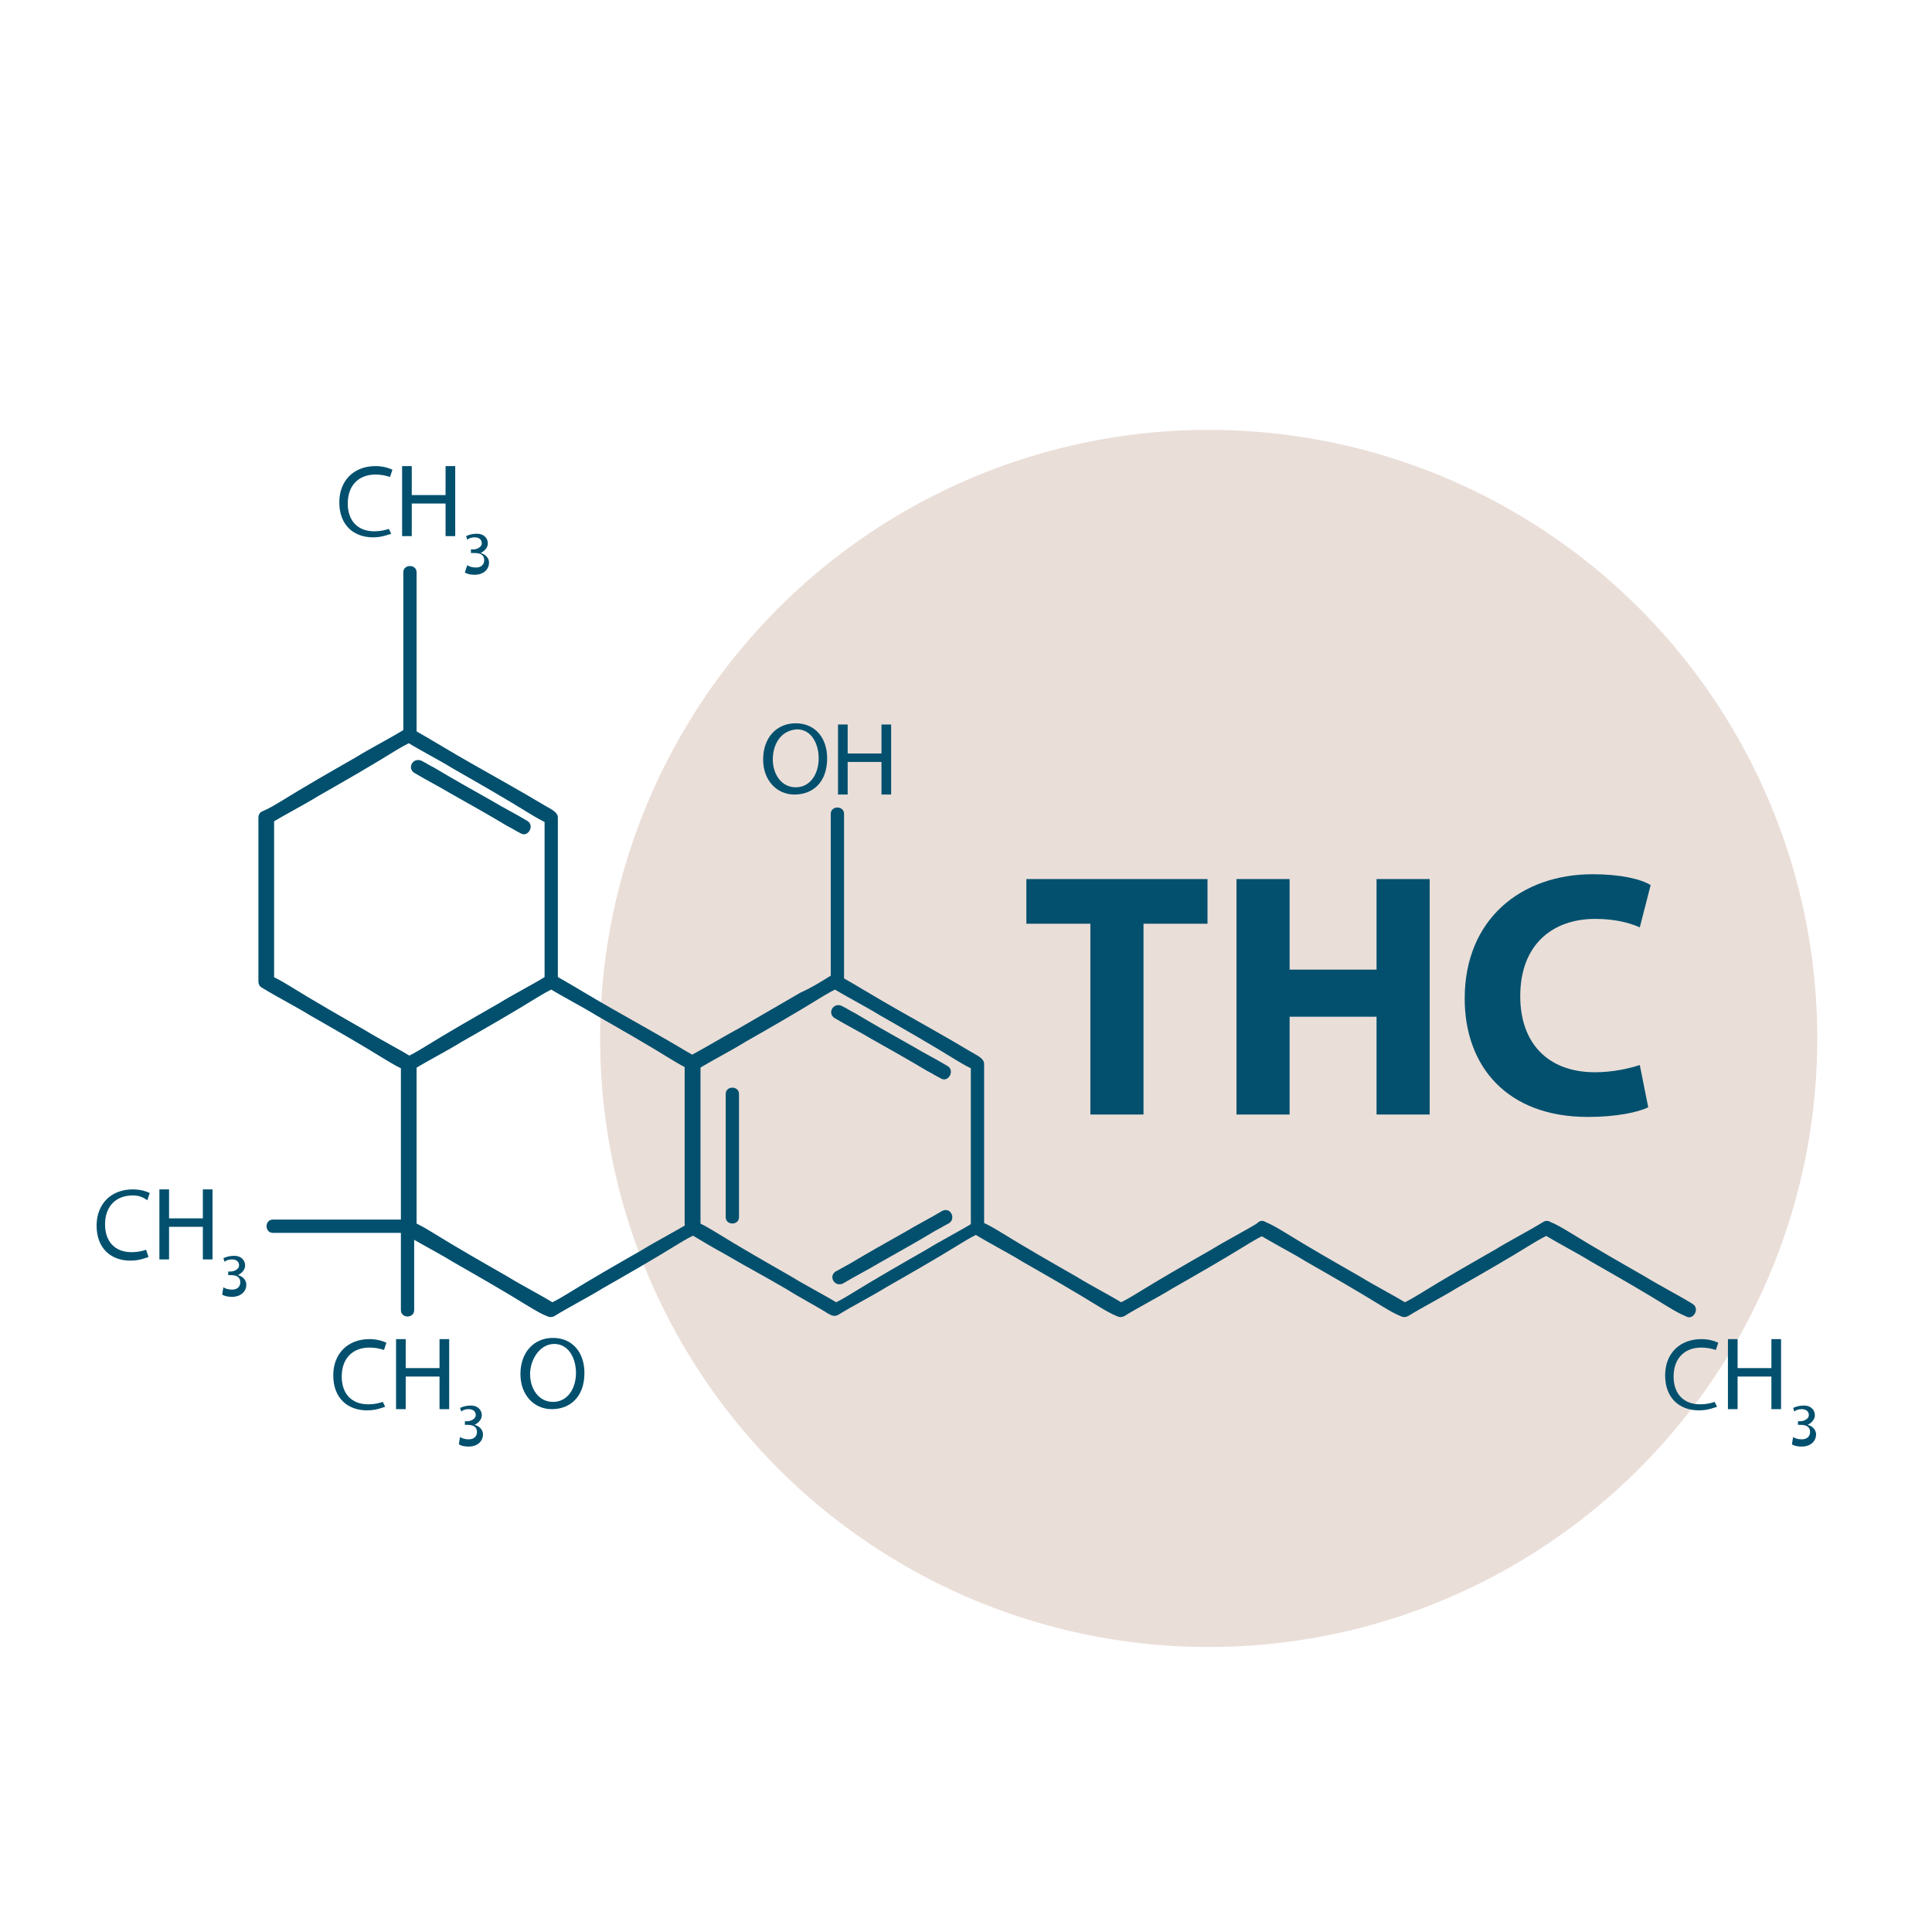 <?xml version="1.0" encoding="utf-8"?>
<!-- Generator: Adobe Illustrator 27.9.0, SVG Export Plug-In . SVG Version: 6.00 Build 0)  -->
<svg version="1.1" id="Layer_1" xmlns="http://www.w3.org/2000/svg" xmlns:xlink="http://www.w3.org/1999/xlink" x="0px" y="0px"
	 viewBox="0 0 160 160" style="enable-background:new 0 0 160 160;" xml:space="preserve">
<style type="text/css">
	.st0{fill:#EADED8;}
	.st1{fill:#02506E;}
</style>
<circle class="st0" cx="100.1" cy="86" r="50.4"/>
<g id="THC">
	<g>
		<g>
			<path class="st1" d="M45.4,80.8c-1.3,0.8-2.7,1.5-4,2.3c-2.1,1.2-4.2,2.4-6.3,3.7c-0.5,0.3-1,0.6-1.5,0.8c0.2,0,0.4,0,0.6,0
				c-1.3-0.8-2.7-1.5-4-2.3c-2.1-1.2-4.2-2.4-6.3-3.7c-0.5-0.3-1-0.6-1.5-0.8c0.1,0.2,0.2,0.3,0.3,0.5c0-1.5,0-3.1,0-4.6
				c0-2.4,0-4.9,0-7.3c0-0.6,0-1.1,0-1.7c-0.1,0.2-0.2,0.3-0.3,0.5c1.3-0.8,2.7-1.5,4-2.3c2.1-1.2,4.2-2.4,6.3-3.7
				c0.5-0.3,1-0.6,1.5-0.8c-0.2,0-0.4,0-0.6,0c1.3,0.8,2.7,1.5,4,2.3c2.1,1.2,4.2,2.4,6.3,3.7c0.5,0.3,1,0.6,1.5,0.8
				c-0.1-0.2-0.2-0.3-0.3-0.5c0,1.5,0,3.1,0,4.6c0,2.4,0,4.9,0,7.3c0,0.6,0,1.1,0,1.7c0,0.7,1.1,0.7,1.1,0c0-1.6,0-3.1,0-4.7
				c0-2.4,0-4.9,0-7.3c0-0.5,0-1.1,0-1.6c0-0.5-0.8-0.8-1.1-1c-2-1.2-4-2.3-6.1-3.5c-1.6-0.9-3.2-1.9-4.8-2.8c0,0-0.1,0-0.1,0
				c-0.2-0.1-0.4-0.1-0.6,0c-1.3,0.8-2.7,1.5-4,2.3c-2.1,1.2-4.2,2.4-6.3,3.7c-0.5,0.3-1,0.6-1.5,0.8c-0.2,0.1-0.3,0.3-0.3,0.5
				c0,1.5,0,3.1,0,4.6c0,2.4,0,4.9,0,7.3c0,0.6,0,1.1,0,1.7c0,0.2,0.1,0.4,0.3,0.5c1.3,0.8,2.7,1.5,4,2.3c2.1,1.2,4.2,2.4,6.3,3.7
				c0.5,0.3,1,0.6,1.5,0.8c0.2,0.1,0.4,0.1,0.6,0c1.3-0.8,2.7-1.5,4-2.3c2.1-1.2,4.2-2.4,6.3-3.7c0.5-0.3,1-0.6,1.5-0.8
				C46.6,81.4,46,80.5,45.4,80.8z"/>
		</g>
		<g>
			<path class="st1" d="M57.2,101.2c-1.3,0.8-2.7,1.5-4,2.3c-2.1,1.2-4.2,2.4-6.3,3.7c-0.5,0.3-1,0.6-1.5,0.8c0.2,0,0.4,0,0.6,0
				c-1.3-0.8-2.7-1.5-4-2.3c-2.1-1.2-4.2-2.4-6.3-3.7c-0.5-0.3-1-0.6-1.5-0.8c0.1,0.2,0.2,0.3,0.3,0.5c0-1.5,0-3.1,0-4.6
				c0-2.4,0-4.9,0-7.3c0-0.6,0-1.1,0-1.7c-0.1,0.2-0.2,0.3-0.3,0.5c1.3-0.8,2.7-1.5,4-2.3c2.1-1.2,4.2-2.4,6.3-3.7
				c0.5-0.3,1-0.6,1.5-0.8c-0.2,0-0.4,0-0.6,0c1.3,0.8,2.7,1.5,4,2.3c2.1,1.2,4.2,2.4,6.3,3.7c0.5,0.3,1,0.6,1.5,0.8
				c-0.1-0.2-0.2-0.3-0.3-0.5c0,1.5,0,3.1,0,4.6c0,2.4,0,4.9,0,7.3c0,0.6,0,1.1,0,1.7c0,0.7,1.1,0.7,1.1,0c0-1.6,0-3.1,0-4.7
				c0-2.4,0-4.9,0-7.3c0-0.5,0-1.1,0-1.6c0-0.5-0.8-0.8-1.1-1c-2-1.2-4-2.3-6.1-3.5c-1.6-0.9-3.2-1.9-4.8-2.8c0,0-0.1,0-0.1,0
				c-0.2-0.1-0.4-0.1-0.6,0c-1.3,0.8-2.7,1.5-4,2.3c-2.1,1.2-4.2,2.4-6.3,3.7c-0.5,0.3-1,0.6-1.5,0.8c-0.2,0.1-0.3,0.3-0.3,0.5
				c0,1.5,0,3.1,0,4.6c0,2.4,0,4.9,0,7.3c0,0.6,0,1.1,0,1.7c0,0.2,0.1,0.4,0.3,0.5c1.3,0.8,2.7,1.5,4,2.3c2.1,1.2,4.2,2.4,6.3,3.7
				c0.5,0.3,1,0.6,1.5,0.8c0.2,0.1,0.4,0.1,0.6,0c1.3-0.8,2.7-1.5,4-2.3c2.1-1.2,4.2-2.4,6.3-3.7c0.5-0.3,1-0.6,1.5-0.8
				C58.3,101.8,57.8,100.9,57.2,101.2z"/>
		</g>
		<g>
			<path class="st1" d="M80.7,101.2c-1.3,0.8-2.7,1.5-4,2.3c-2.1,1.2-4.2,2.4-6.3,3.7c-0.5,0.3-1,0.6-1.5,0.8c0.2,0,0.4,0,0.6,0
				c-1.3-0.8-2.7-1.5-4-2.3c-2.1-1.2-4.2-2.4-6.3-3.7c-0.5-0.3-1-0.6-1.5-0.8c0.1,0.2,0.2,0.3,0.3,0.5c0-1.5,0-3.1,0-4.6
				c0-2.4,0-4.9,0-7.3c0-0.6,0-1.1,0-1.7c-0.1,0.2-0.2,0.3-0.3,0.5c1.3-0.8,2.7-1.5,4-2.3c2.1-1.2,4.2-2.4,6.3-3.7
				c0.5-0.3,1-0.6,1.5-0.8c-0.2,0-0.4,0-0.6,0c1.3,0.8,2.7,1.5,4,2.3c2.1,1.2,4.2,2.4,6.3,3.7c0.5,0.3,1,0.6,1.5,0.8
				c-0.1-0.2-0.2-0.3-0.3-0.5c0,1.5,0,3.1,0,4.6c0,2.4,0,4.9,0,7.3c0,0.6,0,1.1,0,1.7c0,0.7,1.1,0.7,1.1,0c0-1.6,0-3.1,0-4.7
				c0-2.4,0-4.9,0-7.3c0-0.5,0-1.1,0-1.6c0-0.5-0.8-0.8-1.1-1c-2-1.2-4-2.3-6.1-3.5c-1.6-0.9-3.2-1.9-4.8-2.8c0,0-0.1,0-0.1,0
				c-0.2-0.1-0.4-0.1-0.6,0c-0.8,0.5-1.6,1-2.5,1.4c-1.7,1-3.3,1.9-5,2.9c-1.3,0.7-2.6,1.5-3.9,2.2c-0.3,0.2-0.7,0.3-0.7,0.7
				c0,0.3,0,0.7,0,1c0,1.7,0,3.4,0,5c0,1.8,0,3.7,0,5.5c0,0.6,0,1.1,0,1.7c0,0.3,0,0.6,0.3,0.9c1,0.6,2,1.2,3.1,1.8
				c1.7,1,3.4,1.9,5.1,2.9c1.1,0.7,2.3,1.3,3.4,2c0.1,0,0.1,0.1,0.2,0.1c0.2,0.1,0.4,0.1,0.6,0c1.3-0.8,2.7-1.5,4-2.3
				c2.1-1.2,4.2-2.4,6.3-3.7c0.5-0.3,1-0.6,1.5-0.8C81.9,101.8,81.3,100.9,80.7,101.2z"/>
		</g>
		<g>
			<path class="st1" d="M104.3,101.2c-1.3,0.8-2.7,1.5-4,2.3c-2.1,1.2-4.2,2.4-6.3,3.7c-0.5,0.3-1,0.6-1.5,0.8c0.2,0,0.4,0,0.6,0
				c-1.3-0.8-2.7-1.5-4-2.3c-2.1-1.2-4.2-2.4-6.3-3.7c-0.5-0.3-1-0.6-1.5-0.8c-0.6-0.4-1.2,0.6-0.6,1c1.3,0.8,2.7,1.5,4,2.3
				c2.1,1.2,4.2,2.4,6.3,3.7c0.5,0.3,1,0.6,1.5,0.8c0.2,0.1,0.4,0.1,0.6,0c1.3-0.8,2.7-1.5,4-2.3c2.1-1.2,4.2-2.4,6.3-3.7
				c0.5-0.3,1-0.6,1.5-0.8C105.4,101.8,104.9,100.9,104.3,101.2L104.3,101.2z"/>
		</g>
		<g>
			<path class="st1" d="M127.8,101.2c-1.3,0.8-2.7,1.5-4,2.3c-2.1,1.2-4.2,2.4-6.3,3.7c-0.5,0.3-1,0.6-1.5,0.8c0.2,0,0.4,0,0.6,0
				c-1.3-0.8-2.7-1.5-4-2.3c-2.1-1.2-4.2-2.4-6.3-3.7c-0.5-0.3-1-0.6-1.5-0.8c-0.6-0.4-1.2,0.6-0.6,1c1.3,0.8,2.7,1.5,4,2.3
				c2.1,1.2,4.2,2.4,6.3,3.7c0.5,0.3,1,0.6,1.5,0.8c0.2,0.1,0.4,0.1,0.6,0c1.3-0.8,2.7-1.5,4-2.3c2.1-1.2,4.2-2.4,6.3-3.7
				c0.5-0.3,1-0.6,1.5-0.8C129,101.8,128.4,100.9,127.8,101.2L127.8,101.2z"/>
		</g>
		<g>
			<path class="st1" d="M140.2,108c-1.3-0.8-2.7-1.5-4-2.3c-2.1-1.2-4.2-2.4-6.3-3.7c-0.5-0.3-1-0.6-1.5-0.8c-0.6-0.4-1.2,0.6-0.6,1
				c1.3,0.8,2.7,1.5,4,2.3c2.1,1.2,4.2,2.4,6.3,3.7c0.5,0.3,1,0.6,1.5,0.8C140.2,109.4,140.8,108.4,140.2,108L140.2,108z"/>
		</g>
		<g>
			<path class="st1" d="M34.3,64c1,0.6,2,1.1,3,1.7c1.6,0.9,3.2,1.8,4.7,2.7c0.4,0.2,0.7,0.4,1.1,0.6c0.6,0.4,1.2-0.6,0.6-1
				c-1-0.6-2-1.1-3-1.7c-1.6-0.9-3.2-1.8-4.7-2.7c-0.4-0.2-0.7-0.4-1.1-0.6C34.2,62.7,33.7,63.6,34.3,64L34.3,64z"/>
		</g>
		<g>
			<path class="st1" d="M69.1,84.3c1,0.6,2,1.1,3,1.7c1.6,0.9,3.2,1.8,4.7,2.7c0.4,0.2,0.7,0.4,1.1,0.6c0.6,0.4,1.2-0.6,0.6-1
				c-1-0.6-2-1.1-3-1.7c-1.6-0.9-3.2-1.8-4.7-2.7c-0.4-0.2-0.7-0.4-1.1-0.6C69,83,68.5,83.9,69.1,84.3L69.1,84.3z"/>
		</g>
		<g>
			<path class="st1" d="M78,100.3c-1,0.6-2,1.1-3,1.7c-1.6,0.9-3.2,1.8-4.7,2.7c-0.4,0.2-0.7,0.4-1.1,0.6c-0.6,0.4-0.1,1.3,0.6,1
				c1-0.6,2-1.1,3-1.7c1.6-0.9,3.2-1.8,4.7-2.7c0.4-0.2,0.7-0.4,1.1-0.6C79.2,100.9,78.7,99.9,78,100.3L78,100.3z"/>
		</g>
		<g>
			<path class="st1" d="M61.2,100.8c0-1.1,0-2.3,0-3.4c0-1.8,0-3.6,0-5.5c0-0.4,0-0.8,0-1.3c0-0.7-1.1-0.7-1.1,0c0,1.1,0,2.3,0,3.4
				c0,1.8,0,3.6,0,5.5c0,0.4,0,0.8,0,1.3C60.1,101.5,61.2,101.5,61.2,100.8L61.2,100.8z"/>
		</g>
		<g>
			<path class="st1" d="M69.9,81c0-1.5,0-3.1,0-4.6c0-2.4,0-4.9,0-7.3c0-0.6,0-1.1,0-1.7c0-0.7-1.1-0.7-1.1,0c0,1.5,0,3.1,0,4.6
				c0,2.4,0,4.9,0,7.3c0,0.6,0,1.1,0,1.7C68.8,81.7,69.9,81.7,69.9,81L69.9,81z"/>
		</g>
		<g>
			<path class="st1" d="M34.5,61c0-1.5,0-3.1,0-4.6c0-2.4,0-4.9,0-7.3c0-0.6,0-1.1,0-1.7c0-0.7-1.1-0.7-1.1,0c0,1.5,0,3.1,0,4.6
				c0,2.4,0,4.9,0,7.3c0,0.6,0,1.1,0,1.7C33.4,61.7,34.5,61.7,34.5,61L34.5,61z"/>
		</g>
		<g>
			<path class="st1" d="M22.6,102.1c1.3,0,2.5,0,3.8,0c2,0,4,0,6,0c0.5,0,0.9,0,1.4,0c0.7,0,0.7-1.1,0-1.1c-1.3,0-2.5,0-3.8,0
				c-2,0-4,0-6,0c-0.5,0-0.9,0-1.4,0C21.9,101,21.9,102.1,22.6,102.1L22.6,102.1z"/>
		</g>
		<g>
			<path class="st1" d="M34.3,108.5c0-2,0-4.1,0-6.1c0-0.3,0-0.6,0-0.9c0-0.7-1.1-0.7-1.1,0c0,2,0,4.1,0,6.1c0,0.3,0,0.6,0,0.9
				C33.2,109.2,34.3,109.2,34.3,108.5L34.3,108.5z"/>
		</g>
		<g>
			<path class="st1" d="M32.4,44.2c-0.3,0.1-0.8,0.3-1.5,0.3c-1.6,0-2.8-1-2.8-2.9c0-1.8,1.2-3,3-3c0.7,0,1.2,0.2,1.4,0.3l-0.2,0.6
				c-0.3-0.1-0.7-0.2-1.2-0.2c-1.4,0-2.3,0.9-2.3,2.4c0,1.4,0.8,2.3,2.2,2.3c0.5,0,0.9-0.1,1.2-0.2L32.4,44.2z"/>
			<path class="st1" d="M34.1,38.6v2.4h2.8v-2.4h0.8v5.8h-0.8v-2.7h-2.8v2.7h-0.8v-5.8H34.1z"/>
			<path class="st1" d="M38.7,46.8c0.1,0.1,0.4,0.2,0.7,0.2c0.6,0,0.7-0.4,0.7-0.6c0-0.5-0.4-0.6-0.8-0.6H39v-0.3h0.2
				c0.3,0,0.7-0.2,0.7-0.5c0-0.3-0.2-0.5-0.6-0.5c-0.3,0-0.5,0.1-0.6,0.2l-0.1-0.3c0.2-0.1,0.5-0.2,0.9-0.2c0.6,0,0.9,0.4,0.9,0.8
				c0,0.3-0.2,0.6-0.6,0.8v0c0.4,0.1,0.7,0.4,0.7,0.8c0,0.5-0.4,1-1.2,1c-0.4,0-0.7-0.1-0.8-0.2L38.7,46.8z"/>
		</g>
		<g>
			<path class="st1" d="M12.3,104.1c-0.3,0.1-0.8,0.3-1.5,0.3c-1.6,0-2.8-1-2.8-2.9c0-1.8,1.2-3,3-3c0.7,0,1.2,0.2,1.4,0.3l-0.2,0.6
				C11.8,99.1,11.4,99,11,99c-1.4,0-2.3,0.9-2.3,2.4c0,1.4,0.8,2.3,2.2,2.3c0.5,0,0.9-0.1,1.2-0.2L12.3,104.1z"/>
			<path class="st1" d="M14,98.5v2.4h2.8v-2.4h0.8v5.8h-0.8v-2.7H14v2.7h-0.8v-5.8H14z"/>
			<path class="st1" d="M18.5,106.6c0.1,0.1,0.4,0.2,0.7,0.2c0.6,0,0.7-0.4,0.7-0.6c0-0.5-0.4-0.6-0.8-0.6h-0.2v-0.3h0.2
				c0.3,0,0.7-0.2,0.7-0.5c0-0.3-0.2-0.5-0.6-0.5c-0.3,0-0.5,0.1-0.6,0.2l-0.1-0.3c0.2-0.1,0.5-0.2,0.9-0.2c0.6,0,0.9,0.4,0.9,0.8
				c0,0.3-0.2,0.6-0.6,0.8v0c0.4,0.1,0.7,0.4,0.7,0.8c0,0.5-0.4,1-1.2,1c-0.4,0-0.7-0.1-0.8-0.2L18.5,106.6z"/>
		</g>
		<g>
			<path class="st1" d="M31.9,116.5c-0.3,0.1-0.8,0.3-1.5,0.3c-1.6,0-2.8-1-2.8-2.9c0-1.8,1.2-3,3-3c0.7,0,1.2,0.2,1.4,0.3l-0.2,0.6
				c-0.3-0.1-0.7-0.2-1.2-0.2c-1.4,0-2.3,0.9-2.3,2.4c0,1.4,0.8,2.3,2.2,2.3c0.5,0,0.9-0.1,1.2-0.2L31.9,116.5z"/>
			<path class="st1" d="M33.6,110.9v2.4h2.8v-2.4h0.8v5.8h-0.8V114h-2.8v2.7h-0.8v-5.8H33.6z"/>
			<path class="st1" d="M38.1,119c0.1,0.1,0.4,0.2,0.7,0.2c0.6,0,0.7-0.4,0.7-0.6c0-0.5-0.4-0.6-0.8-0.6h-0.2v-0.3h0.2
				c0.3,0,0.7-0.2,0.7-0.5c0-0.3-0.2-0.5-0.6-0.5c-0.3,0-0.5,0.1-0.6,0.2l-0.1-0.3c0.2-0.1,0.5-0.2,0.9-0.2c0.6,0,0.9,0.4,0.9,0.8
				c0,0.3-0.2,0.6-0.6,0.8v0c0.4,0.1,0.7,0.4,0.7,0.8c0,0.5-0.4,1-1.2,1c-0.4,0-0.7-0.1-0.8-0.2L38.1,119z"/>
		</g>
		<g>
			<path class="st1" d="M142.2,116.5c-0.3,0.1-0.8,0.3-1.5,0.3c-1.6,0-2.8-1-2.8-2.9c0-1.8,1.2-3,3-3c0.7,0,1.2,0.2,1.4,0.3
				l-0.2,0.6c-0.3-0.1-0.7-0.2-1.2-0.2c-1.4,0-2.3,0.9-2.3,2.4c0,1.4,0.8,2.3,2.2,2.3c0.5,0,0.9-0.1,1.2-0.2L142.2,116.5z"/>
			<path class="st1" d="M143.9,110.9v2.4h2.8v-2.4h0.8v5.8h-0.8V114h-2.8v2.7h-0.8v-5.8H143.9z"/>
			<path class="st1" d="M148.5,119c0.1,0.1,0.4,0.2,0.7,0.2c0.6,0,0.7-0.4,0.7-0.6c0-0.5-0.4-0.6-0.8-0.6h-0.2v-0.3h0.2
				c0.3,0,0.7-0.2,0.7-0.5c0-0.3-0.2-0.5-0.6-0.5c-0.3,0-0.5,0.1-0.6,0.2l-0.1-0.3c0.2-0.1,0.5-0.2,0.9-0.2c0.6,0,0.9,0.4,0.9,0.8
				c0,0.3-0.2,0.6-0.6,0.8v0c0.4,0.1,0.7,0.4,0.7,0.8c0,0.5-0.4,1-1.2,1c-0.4,0-0.7-0.1-0.8-0.2L148.5,119z"/>
		</g>
		<g>
			<path class="st1" d="M68.5,62.8c0,2-1.2,3-2.7,3c-1.5,0-2.6-1.2-2.6-2.9c0-1.8,1.1-3,2.7-3C67.5,59.9,68.5,61.1,68.5,62.8z
				 M64,62.9c0,1.2,0.7,2.3,1.9,2.3c1.2,0,1.9-1.1,1.9-2.4c0-1.2-0.6-2.4-1.8-2.4C64.6,60.5,64,61.7,64,62.9z"/>
			<path class="st1" d="M70.2,60v2.4H73V60h0.8v5.8H73v-2.7h-2.8v2.7h-0.8V60H70.2z"/>
		</g>
		<g>
			<path class="st1" d="M48.4,113.7c0,2-1.2,3-2.7,3c-1.5,0-2.6-1.2-2.6-2.9c0-1.8,1.1-3,2.7-3C47.4,110.8,48.4,112,48.4,113.7z
				 M43.9,113.8c0,1.2,0.7,2.3,1.9,2.3c1.2,0,1.9-1.1,1.9-2.4c0-1.2-0.6-2.4-1.8-2.4S43.9,112.6,43.9,113.8z"/>
		</g>
	</g>
	<g>
		<path class="st1" d="M90.3,76.5H85v-3.7h15v3.7h-5.3v15.8h-4.4V76.5z"/>
		<path class="st1" d="M106.8,72.8v7.5h7.2v-7.5h4.4v19.5H114v-8.1h-7.2v8.1h-4.4V72.8H106.8z"/>
		<path class="st1" d="M136.5,91.7c-0.8,0.4-2.6,0.8-5,0.8c-6.7,0-10.2-4.2-10.2-9.8c0-6.6,4.7-10.3,10.6-10.3c2.3,0,4,0.4,4.8,0.9
			l-0.9,3.5c-0.9-0.4-2.1-0.7-3.7-0.7c-3.5,0-6.2,2.1-6.2,6.4c0,3.9,2.3,6.3,6.2,6.3c1.4,0,2.8-0.3,3.7-0.6L136.5,91.7z"/>
	</g>
</g>
</svg>
